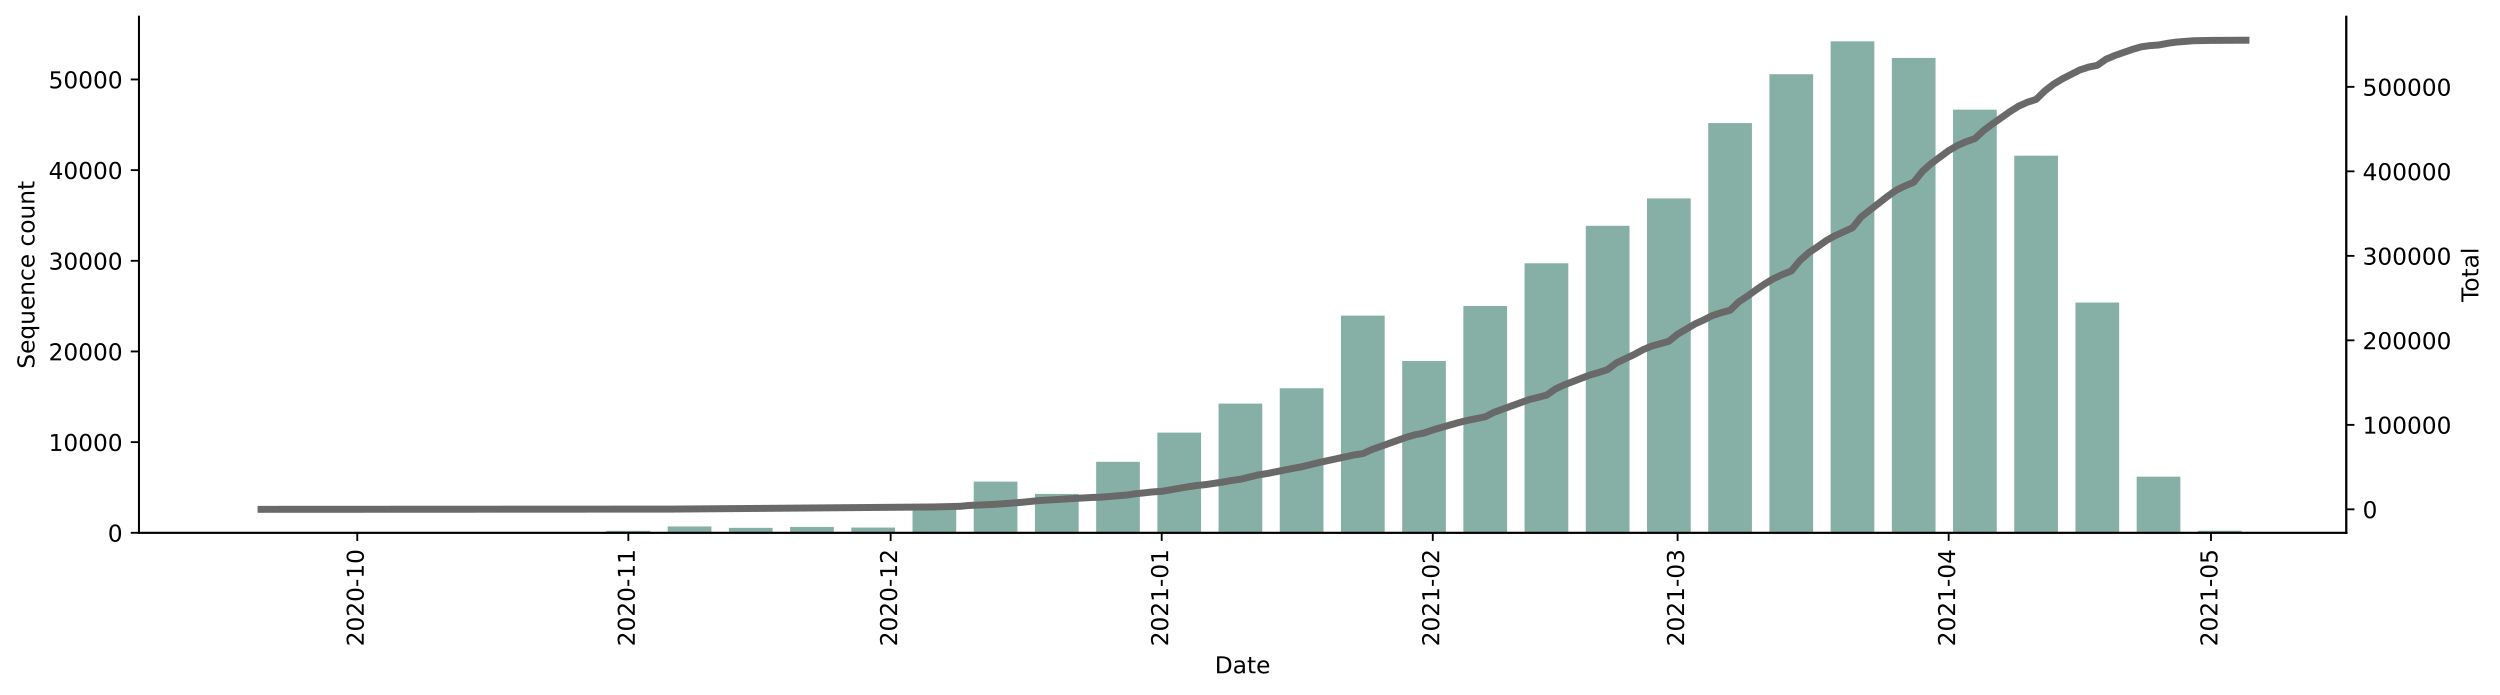 <?xml version="1.0" encoding="utf-8" standalone="no"?>
<!DOCTYPE svg PUBLIC "-//W3C//DTD SVG 1.1//EN"
  "http://www.w3.org/Graphics/SVG/1.1/DTD/svg11.dtd">
<!-- Created with matplotlib (https://matplotlib.org/) -->
<svg height="298.621pt" version="1.1" viewBox="0 0 1074.344 298.621" width="1074.344pt" xmlns="http://www.w3.org/2000/svg" xmlns:xlink="http://www.w3.org/1999/xlink">
 <defs>
  <style type="text/css">*{stroke-linecap:butt;stroke-linejoin:round;}</style>
 </defs>
 <g id="figure_1">
  <g id="patch_1">
   <path d="M 0 298.621 
L 1074.344 298.621 
L 1074.344 0 
L 0 0 
z
" style="fill:#ffffff;"/>
  </g>
  <g id="axes_1">
   <g id="patch_2">
    <path d="M 59.691 228.96 
L 1008.291 228.96 
L 1008.291 7.2 
L 59.691 7.2 
z
" style="fill:#ffffff;"/>
   </g>
   <g id="patch_3">
    <path clip-path="url(#p184803431f)" d="M 102.809 228.96 
L 121.597 228.96 
L 121.597 228.948 
L 102.809 228.948 
z
" style="fill:#86b0a6;"/>
   </g>
   <g id="patch_4">
    <path clip-path="url(#p184803431f)" d="M 129.112 228.96 
L 147.9 228.96 
L 147.9 228.944 
L 129.112 228.944 
z
" style="fill:#86b0a6;"/>
   </g>
   <g id="patch_5">
    <path clip-path="url(#p184803431f)" d="M 155.415 228.96 
L 174.203 228.96 
L 174.203 228.956 
L 155.415 228.956 
z
" style="fill:#86b0a6;"/>
   </g>
   <g id="patch_6">
    <path clip-path="url(#p184803431f)" d="M 181.718 228.96 
L 200.506 228.96 
L 200.506 228.937 
L 181.718 228.937 
z
" style="fill:#86b0a6;"/>
   </g>
   <g id="patch_7">
    <path clip-path="url(#p184803431f)" d="M 208.021 228.96 
L 226.809 228.96 
L 226.809 228.847 
L 208.021 228.847 
z
" style="fill:#86b0a6;"/>
   </g>
   <g id="patch_8">
    <path clip-path="url(#p184803431f)" d="M 234.324 228.96 
L 253.112 228.96 
L 253.112 228.824 
L 234.324 228.824 
z
" style="fill:#86b0a6;"/>
   </g>
   <g id="patch_9">
    <path clip-path="url(#p184803431f)" d="M 260.627 228.96 
L 279.415 228.96 
L 279.415 228.134 
L 260.627 228.134 
z
" style="fill:#86b0a6;"/>
   </g>
   <g id="patch_10">
    <path clip-path="url(#p184803431f)" d="M 286.93 228.96 
L 305.718 228.96 
L 305.718 226.229 
L 286.93 226.229 
z
" style="fill:#86b0a6;"/>
   </g>
   <g id="patch_11">
    <path clip-path="url(#p184803431f)" d="M 313.233 228.96 
L 332.021 228.96 
L 332.021 226.837 
L 313.233 226.837 
z
" style="fill:#86b0a6;"/>
   </g>
   <g id="patch_12">
    <path clip-path="url(#p184803431f)" d="M 339.536 228.96 
L 358.324 228.96 
L 358.324 226.431 
L 339.536 226.431 
z
" style="fill:#86b0a6;"/>
   </g>
   <g id="patch_13">
    <path clip-path="url(#p184803431f)" d="M 365.839 228.96 
L 384.627 228.96 
L 384.627 226.692 
L 365.839 226.692 
z
" style="fill:#86b0a6;"/>
   </g>
   <g id="patch_14">
    <path clip-path="url(#p184803431f)" d="M 392.142 228.96 
L 410.93 228.96 
L 410.93 218.783 
L 392.142 218.783 
z
" style="fill:#86b0a6;"/>
   </g>
   <g id="patch_15">
    <path clip-path="url(#p184803431f)" d="M 418.445 228.96 
L 437.233 228.96 
L 437.233 206.97 
L 418.445 206.97 
z
" style="fill:#86b0a6;"/>
   </g>
   <g id="patch_16">
    <path clip-path="url(#p184803431f)" d="M 444.748 228.96 
L 463.536 228.96 
L 463.536 212.265 
L 444.748 212.265 
z
" style="fill:#86b0a6;"/>
   </g>
   <g id="patch_17">
    <path clip-path="url(#p184803431f)" d="M 471.051 228.96 
L 489.839 228.96 
L 489.839 198.441 
L 471.051 198.441 
z
" style="fill:#86b0a6;"/>
   </g>
   <g id="patch_18">
    <path clip-path="url(#p184803431f)" d="M 497.354 228.96 
L 516.142 228.96 
L 516.142 185.891 
L 497.354 185.891 
z
" style="fill:#86b0a6;"/>
   </g>
   <g id="patch_19">
    <path clip-path="url(#p184803431f)" d="M 523.657 228.96 
L 542.445 228.96 
L 542.445 173.435 
L 523.657 173.435 
z
" style="fill:#86b0a6;"/>
   </g>
   <g id="patch_20">
    <path clip-path="url(#p184803431f)" d="M 549.96 228.96 
L 568.748 228.96 
L 568.748 166.854 
L 549.96 166.854 
z
" style="fill:#86b0a6;"/>
   </g>
   <g id="patch_21">
    <path clip-path="url(#p184803431f)" d="M 576.263 228.96 
L 595.051 228.96 
L 595.051 135.618 
L 576.263 135.618 
z
" style="fill:#86b0a6;"/>
   </g>
   <g id="patch_22">
    <path clip-path="url(#p184803431f)" d="M 602.566 228.96 
L 621.354 228.96 
L 621.354 155.13 
L 602.566 155.13 
z
" style="fill:#86b0a6;"/>
   </g>
   <g id="patch_23">
    <path clip-path="url(#p184803431f)" d="M 628.869 228.96 
L 647.657 228.96 
L 647.657 131.511 
L 628.869 131.511 
z
" style="fill:#86b0a6;"/>
   </g>
   <g id="patch_24">
    <path clip-path="url(#p184803431f)" d="M 655.172 228.96 
L 673.96 228.96 
L 673.96 113.136 
L 655.172 113.136 
z
" style="fill:#86b0a6;"/>
   </g>
   <g id="patch_25">
    <path clip-path="url(#p184803431f)" d="M 681.475 228.96 
L 700.263 228.96 
L 700.263 97.033 
L 681.475 97.033 
z
" style="fill:#86b0a6;"/>
   </g>
   <g id="patch_26">
    <path clip-path="url(#p184803431f)" d="M 707.779 228.96 
L 726.566 228.96 
L 726.566 85.262 
L 707.779 85.262 
z
" style="fill:#86b0a6;"/>
   </g>
   <g id="patch_27">
    <path clip-path="url(#p184803431f)" d="M 734.082 228.96 
L 752.869 228.96 
L 752.869 52.9 
L 734.082 52.9 
z
" style="fill:#86b0a6;"/>
   </g>
   <g id="patch_28">
    <path clip-path="url(#p184803431f)" d="M 760.385 228.96 
L 779.172 228.96 
L 779.172 31.888 
L 760.385 31.888 
z
" style="fill:#86b0a6;"/>
   </g>
   <g id="patch_29">
    <path clip-path="url(#p184803431f)" d="M 786.688 228.96 
L 805.475 228.96 
L 805.475 17.76 
L 786.688 17.76 
z
" style="fill:#86b0a6;"/>
   </g>
   <g id="patch_30">
    <path clip-path="url(#p184803431f)" d="M 812.991 228.96 
L 831.779 228.96 
L 831.779 24.894 
L 812.991 24.894 
z
" style="fill:#86b0a6;"/>
   </g>
   <g id="patch_31">
    <path clip-path="url(#p184803431f)" d="M 839.294 228.96 
L 858.082 228.96 
L 858.082 47.13 
L 839.294 47.13 
z
" style="fill:#86b0a6;"/>
   </g>
   <g id="patch_32">
    <path clip-path="url(#p184803431f)" d="M 865.597 228.96 
L 884.385 228.96 
L 884.385 66.903 
L 865.597 66.903 
z
" style="fill:#86b0a6;"/>
   </g>
   <g id="patch_33">
    <path clip-path="url(#p184803431f)" d="M 891.9 228.96 
L 910.688 228.96 
L 910.688 129.995 
L 891.9 129.995 
z
" style="fill:#86b0a6;"/>
   </g>
   <g id="patch_34">
    <path clip-path="url(#p184803431f)" d="M 918.203 228.96 
L 936.991 228.96 
L 936.991 204.85 
L 918.203 204.85 
z
" style="fill:#86b0a6;"/>
   </g>
   <g id="patch_35">
    <path clip-path="url(#p184803431f)" d="M 944.506 228.96 
L 963.294 228.96 
L 963.294 228.079 
L 944.506 228.079 
z
" style="fill:#86b0a6;"/>
   </g>
   <g id="matplotlib.axis_1">
    <g id="xtick_1">
     <g id="line2d_1">
      <defs>
       <path d="M 0 0 
L 0 3.5 
" id="m1a67fd4cd6" style="stroke:#000000;stroke-width:0.8;"/>
      </defs>
      <g>
       <use style="stroke:#000000;stroke-width:0.8;" x="153.536" xlink:href="#m1a67fd4cd6" y="228.96"/>
      </g>
     </g>
     <g id="text_1">
      <!-- 2020-10 -->
      <g transform="translate(156.295 277.743)rotate(-90)scale(0.1 -0.1)">
       <defs>
        <path d="M 19.188 8.297 
L 53.609 8.297 
L 53.609 0 
L 7.328 0 
L 7.328 8.297 
Q 12.938 14.109 22.625 23.891 
Q 32.328 33.688 34.812 36.531 
Q 39.547 41.844 41.422 45.531 
Q 43.312 49.219 43.312 52.781 
Q 43.312 58.594 39.234 62.25 
Q 35.156 65.922 28.609 65.922 
Q 23.969 65.922 18.812 64.312 
Q 13.672 62.703 7.812 59.422 
L 7.812 69.391 
Q 13.766 71.781 18.938 73 
Q 24.125 74.219 28.422 74.219 
Q 39.75 74.219 46.484 68.547 
Q 53.219 62.891 53.219 53.422 
Q 53.219 48.922 51.531 44.891 
Q 49.859 40.875 45.406 35.406 
Q 44.188 33.984 37.641 27.219 
Q 31.109 20.453 19.188 8.297 
z
" id="DejaVuSans-50"/>
        <path d="M 31.781 66.406 
Q 24.172 66.406 20.328 58.906 
Q 16.5 51.422 16.5 36.375 
Q 16.5 21.391 20.328 13.891 
Q 24.172 6.391 31.781 6.391 
Q 39.453 6.391 43.281 13.891 
Q 47.125 21.391 47.125 36.375 
Q 47.125 51.422 43.281 58.906 
Q 39.453 66.406 31.781 66.406 
z
M 31.781 74.219 
Q 44.047 74.219 50.516 64.516 
Q 56.984 54.828 56.984 36.375 
Q 56.984 17.969 50.516 8.266 
Q 44.047 -1.422 31.781 -1.422 
Q 19.531 -1.422 13.062 8.266 
Q 6.594 17.969 6.594 36.375 
Q 6.594 54.828 13.062 64.516 
Q 19.531 74.219 31.781 74.219 
z
" id="DejaVuSans-48"/>
        <path d="M 4.891 31.391 
L 31.203 31.391 
L 31.203 23.391 
L 4.891 23.391 
z
" id="DejaVuSans-45"/>
        <path d="M 12.406 8.297 
L 28.516 8.297 
L 28.516 63.922 
L 10.984 60.406 
L 10.984 69.391 
L 28.422 72.906 
L 38.281 72.906 
L 38.281 8.297 
L 54.391 8.297 
L 54.391 0 
L 12.406 0 
z
" id="DejaVuSans-49"/>
       </defs>
       <use xlink:href="#DejaVuSans-50"/>
       <use x="63.623" xlink:href="#DejaVuSans-48"/>
       <use x="127.246" xlink:href="#DejaVuSans-50"/>
       <use x="190.869" xlink:href="#DejaVuSans-48"/>
       <use x="254.492" xlink:href="#DejaVuSans-45"/>
       <use x="290.576" xlink:href="#DejaVuSans-49"/>
       <use x="354.199" xlink:href="#DejaVuSans-48"/>
      </g>
     </g>
    </g>
    <g id="xtick_2">
     <g id="line2d_2">
      <g>
       <use style="stroke:#000000;stroke-width:0.8;" x="270.021" xlink:href="#m1a67fd4cd6" y="228.96"/>
      </g>
     </g>
     <g id="text_2">
      <!-- 2020-11 -->
      <g transform="translate(272.78 277.743)rotate(-90)scale(0.1 -0.1)">
       <use xlink:href="#DejaVuSans-50"/>
       <use x="63.623" xlink:href="#DejaVuSans-48"/>
       <use x="127.246" xlink:href="#DejaVuSans-50"/>
       <use x="190.869" xlink:href="#DejaVuSans-48"/>
       <use x="254.492" xlink:href="#DejaVuSans-45"/>
       <use x="290.576" xlink:href="#DejaVuSans-49"/>
       <use x="354.199" xlink:href="#DejaVuSans-49"/>
      </g>
     </g>
    </g>
    <g id="xtick_3">
     <g id="line2d_3">
      <g>
       <use style="stroke:#000000;stroke-width:0.8;" x="382.748" xlink:href="#m1a67fd4cd6" y="228.96"/>
      </g>
     </g>
     <g id="text_3">
      <!-- 2020-12 -->
      <g transform="translate(385.508 277.743)rotate(-90)scale(0.1 -0.1)">
       <use xlink:href="#DejaVuSans-50"/>
       <use x="63.623" xlink:href="#DejaVuSans-48"/>
       <use x="127.246" xlink:href="#DejaVuSans-50"/>
       <use x="190.869" xlink:href="#DejaVuSans-48"/>
       <use x="254.492" xlink:href="#DejaVuSans-45"/>
       <use x="290.576" xlink:href="#DejaVuSans-49"/>
       <use x="354.199" xlink:href="#DejaVuSans-50"/>
      </g>
     </g>
    </g>
    <g id="xtick_4">
     <g id="line2d_4">
      <g>
       <use style="stroke:#000000;stroke-width:0.8;" x="499.233" xlink:href="#m1a67fd4cd6" y="228.96"/>
      </g>
     </g>
     <g id="text_4">
      <!-- 2021-01 -->
      <g transform="translate(501.992 277.743)rotate(-90)scale(0.1 -0.1)">
       <use xlink:href="#DejaVuSans-50"/>
       <use x="63.623" xlink:href="#DejaVuSans-48"/>
       <use x="127.246" xlink:href="#DejaVuSans-50"/>
       <use x="190.869" xlink:href="#DejaVuSans-49"/>
       <use x="254.492" xlink:href="#DejaVuSans-45"/>
       <use x="290.576" xlink:href="#DejaVuSans-48"/>
       <use x="354.199" xlink:href="#DejaVuSans-49"/>
      </g>
     </g>
    </g>
    <g id="xtick_5">
     <g id="line2d_5">
      <g>
       <use style="stroke:#000000;stroke-width:0.8;" x="615.718" xlink:href="#m1a67fd4cd6" y="228.96"/>
      </g>
     </g>
     <g id="text_5">
      <!-- 2021-02 -->
      <g transform="translate(618.477 277.743)rotate(-90)scale(0.1 -0.1)">
       <use xlink:href="#DejaVuSans-50"/>
       <use x="63.623" xlink:href="#DejaVuSans-48"/>
       <use x="127.246" xlink:href="#DejaVuSans-50"/>
       <use x="190.869" xlink:href="#DejaVuSans-49"/>
       <use x="254.492" xlink:href="#DejaVuSans-45"/>
       <use x="290.576" xlink:href="#DejaVuSans-48"/>
       <use x="354.199" xlink:href="#DejaVuSans-50"/>
      </g>
     </g>
    </g>
    <g id="xtick_6">
     <g id="line2d_6">
      <g>
       <use style="stroke:#000000;stroke-width:0.8;" x="720.93" xlink:href="#m1a67fd4cd6" y="228.96"/>
      </g>
     </g>
     <g id="text_6">
      <!-- 2021-03 -->
      <g transform="translate(723.689 277.743)rotate(-90)scale(0.1 -0.1)">
       <defs>
        <path d="M 40.578 39.312 
Q 47.656 37.797 51.625 33 
Q 55.609 28.219 55.609 21.188 
Q 55.609 10.406 48.188 4.484 
Q 40.766 -1.422 27.094 -1.422 
Q 22.516 -1.422 17.656 -0.516 
Q 12.797 0.391 7.625 2.203 
L 7.625 11.719 
Q 11.719 9.328 16.594 8.109 
Q 21.484 6.891 26.812 6.891 
Q 36.078 6.891 40.938 10.547 
Q 45.797 14.203 45.797 21.188 
Q 45.797 27.641 41.281 31.266 
Q 36.766 34.906 28.719 34.906 
L 20.219 34.906 
L 20.219 43.016 
L 29.109 43.016 
Q 36.375 43.016 40.234 45.922 
Q 44.094 48.828 44.094 54.297 
Q 44.094 59.906 40.109 62.906 
Q 36.141 65.922 28.719 65.922 
Q 24.656 65.922 20.016 65.031 
Q 15.375 64.156 9.812 62.312 
L 9.812 71.094 
Q 15.438 72.656 20.344 73.438 
Q 25.25 74.219 29.594 74.219 
Q 40.828 74.219 47.359 69.109 
Q 53.906 64.016 53.906 55.328 
Q 53.906 49.266 50.438 45.094 
Q 46.969 40.922 40.578 39.312 
z
" id="DejaVuSans-51"/>
       </defs>
       <use xlink:href="#DejaVuSans-50"/>
       <use x="63.623" xlink:href="#DejaVuSans-48"/>
       <use x="127.246" xlink:href="#DejaVuSans-50"/>
       <use x="190.869" xlink:href="#DejaVuSans-49"/>
       <use x="254.492" xlink:href="#DejaVuSans-45"/>
       <use x="290.576" xlink:href="#DejaVuSans-48"/>
       <use x="354.199" xlink:href="#DejaVuSans-51"/>
      </g>
     </g>
    </g>
    <g id="xtick_7">
     <g id="line2d_7">
      <g>
       <use style="stroke:#000000;stroke-width:0.8;" x="837.415" xlink:href="#m1a67fd4cd6" y="228.96"/>
      </g>
     </g>
     <g id="text_7">
      <!-- 2021-04 -->
      <g transform="translate(840.174 277.743)rotate(-90)scale(0.1 -0.1)">
       <defs>
        <path d="M 37.797 64.312 
L 12.891 25.391 
L 37.797 25.391 
z
M 35.203 72.906 
L 47.609 72.906 
L 47.609 25.391 
L 58.016 25.391 
L 58.016 17.188 
L 47.609 17.188 
L 47.609 0 
L 37.797 0 
L 37.797 17.188 
L 4.891 17.188 
L 4.891 26.703 
z
" id="DejaVuSans-52"/>
       </defs>
       <use xlink:href="#DejaVuSans-50"/>
       <use x="63.623" xlink:href="#DejaVuSans-48"/>
       <use x="127.246" xlink:href="#DejaVuSans-50"/>
       <use x="190.869" xlink:href="#DejaVuSans-49"/>
       <use x="254.492" xlink:href="#DejaVuSans-45"/>
       <use x="290.576" xlink:href="#DejaVuSans-48"/>
       <use x="354.199" xlink:href="#DejaVuSans-52"/>
      </g>
     </g>
    </g>
    <g id="xtick_8">
     <g id="line2d_8">
      <g>
       <use style="stroke:#000000;stroke-width:0.8;" x="950.142" xlink:href="#m1a67fd4cd6" y="228.96"/>
      </g>
     </g>
     <g id="text_8">
      <!-- 2021-05 -->
      <g transform="translate(952.902 277.743)rotate(-90)scale(0.1 -0.1)">
       <defs>
        <path d="M 10.797 72.906 
L 49.516 72.906 
L 49.516 64.594 
L 19.828 64.594 
L 19.828 46.734 
Q 21.969 47.469 24.109 47.828 
Q 26.266 48.188 28.422 48.188 
Q 40.625 48.188 47.75 41.5 
Q 54.891 34.812 54.891 23.391 
Q 54.891 11.625 47.562 5.094 
Q 40.234 -1.422 26.906 -1.422 
Q 22.312 -1.422 17.547 -0.641 
Q 12.797 0.141 7.719 1.703 
L 7.719 11.625 
Q 12.109 9.234 16.797 8.062 
Q 21.484 6.891 26.703 6.891 
Q 35.156 6.891 40.078 11.328 
Q 45.016 15.766 45.016 23.391 
Q 45.016 31 40.078 35.438 
Q 35.156 39.891 26.703 39.891 
Q 22.75 39.891 18.812 39.016 
Q 14.891 38.141 10.797 36.281 
z
" id="DejaVuSans-53"/>
       </defs>
       <use xlink:href="#DejaVuSans-50"/>
       <use x="63.623" xlink:href="#DejaVuSans-48"/>
       <use x="127.246" xlink:href="#DejaVuSans-50"/>
       <use x="190.869" xlink:href="#DejaVuSans-49"/>
       <use x="254.492" xlink:href="#DejaVuSans-45"/>
       <use x="290.576" xlink:href="#DejaVuSans-48"/>
       <use x="354.199" xlink:href="#DejaVuSans-53"/>
      </g>
     </g>
    </g>
    <g id="text_9">
     <!-- Date -->
     <g transform="translate(522.04 289.341)scale(0.1 -0.1)">
      <defs>
       <path d="M 19.672 64.797 
L 19.672 8.109 
L 31.594 8.109 
Q 46.688 8.109 53.688 14.938 
Q 60.688 21.781 60.688 36.531 
Q 60.688 51.172 53.688 57.984 
Q 46.688 64.797 31.594 64.797 
z
M 9.812 72.906 
L 30.078 72.906 
Q 51.266 72.906 61.172 64.094 
Q 71.094 55.281 71.094 36.531 
Q 71.094 17.672 61.125 8.828 
Q 51.172 0 30.078 0 
L 9.812 0 
z
" id="DejaVuSans-68"/>
       <path d="M 34.281 27.484 
Q 23.391 27.484 19.188 25 
Q 14.984 22.516 14.984 16.5 
Q 14.984 11.719 18.141 8.906 
Q 21.297 6.109 26.703 6.109 
Q 34.188 6.109 38.703 11.406 
Q 43.219 16.703 43.219 25.484 
L 43.219 27.484 
z
M 52.203 31.203 
L 52.203 0 
L 43.219 0 
L 43.219 8.297 
Q 40.141 3.328 35.547 0.953 
Q 30.953 -1.422 24.312 -1.422 
Q 15.922 -1.422 10.953 3.297 
Q 6 8.016 6 15.922 
Q 6 25.141 12.172 29.828 
Q 18.359 34.516 30.609 34.516 
L 43.219 34.516 
L 43.219 35.406 
Q 43.219 41.609 39.141 45 
Q 35.062 48.391 27.688 48.391 
Q 23 48.391 18.547 47.266 
Q 14.109 46.141 10.016 43.891 
L 10.016 52.203 
Q 14.938 54.109 19.578 55.047 
Q 24.219 56 28.609 56 
Q 40.484 56 46.344 49.844 
Q 52.203 43.703 52.203 31.203 
z
" id="DejaVuSans-97"/>
       <path d="M 18.312 70.219 
L 18.312 54.688 
L 36.812 54.688 
L 36.812 47.703 
L 18.312 47.703 
L 18.312 18.016 
Q 18.312 11.328 20.141 9.422 
Q 21.969 7.516 27.594 7.516 
L 36.812 7.516 
L 36.812 0 
L 27.594 0 
Q 17.188 0 13.234 3.875 
Q 9.281 7.766 9.281 18.016 
L 9.281 47.703 
L 2.688 47.703 
L 2.688 54.688 
L 9.281 54.688 
L 9.281 70.219 
z
" id="DejaVuSans-116"/>
       <path d="M 56.203 29.594 
L 56.203 25.203 
L 14.891 25.203 
Q 15.484 15.922 20.484 11.062 
Q 25.484 6.203 34.422 6.203 
Q 39.594 6.203 44.453 7.469 
Q 49.312 8.734 54.109 11.281 
L 54.109 2.781 
Q 49.266 0.734 44.188 -0.344 
Q 39.109 -1.422 33.891 -1.422 
Q 20.797 -1.422 13.156 6.188 
Q 5.516 13.812 5.516 26.812 
Q 5.516 40.234 12.766 48.109 
Q 20.016 56 32.328 56 
Q 43.359 56 49.781 48.891 
Q 56.203 41.797 56.203 29.594 
z
M 47.219 32.234 
Q 47.125 39.594 43.094 43.984 
Q 39.062 48.391 32.422 48.391 
Q 24.906 48.391 20.391 44.141 
Q 15.875 39.891 15.188 32.172 
z
" id="DejaVuSans-101"/>
      </defs>
      <use xlink:href="#DejaVuSans-68"/>
      <use x="77.002" xlink:href="#DejaVuSans-97"/>
      <use x="138.281" xlink:href="#DejaVuSans-116"/>
      <use x="177.49" xlink:href="#DejaVuSans-101"/>
     </g>
    </g>
   </g>
   <g id="matplotlib.axis_2">
    <g id="ytick_1">
     <g id="line2d_9">
      <defs>
       <path d="M 0 0 
L -3.5 0 
" id="m979aa6fe91" style="stroke:#000000;stroke-width:0.8;"/>
      </defs>
      <g>
       <use style="stroke:#000000;stroke-width:0.8;" x="59.691" xlink:href="#m979aa6fe91" y="228.96"/>
      </g>
     </g>
     <g id="text_10">
      <!-- 0 -->
      <g transform="translate(46.328 232.759)scale(0.1 -0.1)">
       <use xlink:href="#DejaVuSans-48"/>
      </g>
     </g>
    </g>
    <g id="ytick_2">
     <g id="line2d_10">
      <g>
       <use style="stroke:#000000;stroke-width:0.8;" x="59.691" xlink:href="#m979aa6fe91" y="189.998"/>
      </g>
     </g>
     <g id="text_11">
      <!-- 10000 -->
      <g transform="translate(20.878 193.797)scale(0.1 -0.1)">
       <use xlink:href="#DejaVuSans-49"/>
       <use x="63.623" xlink:href="#DejaVuSans-48"/>
       <use x="127.246" xlink:href="#DejaVuSans-48"/>
       <use x="190.869" xlink:href="#DejaVuSans-48"/>
       <use x="254.492" xlink:href="#DejaVuSans-48"/>
      </g>
     </g>
    </g>
    <g id="ytick_3">
     <g id="line2d_11">
      <g>
       <use style="stroke:#000000;stroke-width:0.8;" x="59.691" xlink:href="#m979aa6fe91" y="151.035"/>
      </g>
     </g>
     <g id="text_12">
      <!-- 20000 -->
      <g transform="translate(20.878 154.834)scale(0.1 -0.1)">
       <use xlink:href="#DejaVuSans-50"/>
       <use x="63.623" xlink:href="#DejaVuSans-48"/>
       <use x="127.246" xlink:href="#DejaVuSans-48"/>
       <use x="190.869" xlink:href="#DejaVuSans-48"/>
       <use x="254.492" xlink:href="#DejaVuSans-48"/>
      </g>
     </g>
    </g>
    <g id="ytick_4">
     <g id="line2d_12">
      <g>
       <use style="stroke:#000000;stroke-width:0.8;" x="59.691" xlink:href="#m979aa6fe91" y="112.073"/>
      </g>
     </g>
     <g id="text_13">
      <!-- 30000 -->
      <g transform="translate(20.878 115.872)scale(0.1 -0.1)">
       <use xlink:href="#DejaVuSans-51"/>
       <use x="63.623" xlink:href="#DejaVuSans-48"/>
       <use x="127.246" xlink:href="#DejaVuSans-48"/>
       <use x="190.869" xlink:href="#DejaVuSans-48"/>
       <use x="254.492" xlink:href="#DejaVuSans-48"/>
      </g>
     </g>
    </g>
    <g id="ytick_5">
     <g id="line2d_13">
      <g>
       <use style="stroke:#000000;stroke-width:0.8;" x="59.691" xlink:href="#m979aa6fe91" y="73.11"/>
      </g>
     </g>
     <g id="text_14">
      <!-- 40000 -->
      <g transform="translate(20.878 76.909)scale(0.1 -0.1)">
       <use xlink:href="#DejaVuSans-52"/>
       <use x="63.623" xlink:href="#DejaVuSans-48"/>
       <use x="127.246" xlink:href="#DejaVuSans-48"/>
       <use x="190.869" xlink:href="#DejaVuSans-48"/>
       <use x="254.492" xlink:href="#DejaVuSans-48"/>
      </g>
     </g>
    </g>
    <g id="ytick_6">
     <g id="line2d_14">
      <g>
       <use style="stroke:#000000;stroke-width:0.8;" x="59.691" xlink:href="#m979aa6fe91" y="34.148"/>
      </g>
     </g>
     <g id="text_15">
      <!-- 50000 -->
      <g transform="translate(20.878 37.947)scale(0.1 -0.1)">
       <use xlink:href="#DejaVuSans-53"/>
       <use x="63.623" xlink:href="#DejaVuSans-48"/>
       <use x="127.246" xlink:href="#DejaVuSans-48"/>
       <use x="190.869" xlink:href="#DejaVuSans-48"/>
       <use x="254.492" xlink:href="#DejaVuSans-48"/>
      </g>
     </g>
    </g>
    <g id="text_16">
     <!-- Sequence count -->
     <g transform="translate(14.798 158.44)rotate(-90)scale(0.1 -0.1)">
      <defs>
       <path d="M 53.516 70.516 
L 53.516 60.891 
Q 47.906 63.578 42.922 64.891 
Q 37.938 66.219 33.297 66.219 
Q 25.25 66.219 20.875 63.094 
Q 16.5 59.969 16.5 54.203 
Q 16.5 49.359 19.406 46.891 
Q 22.312 44.438 30.422 42.922 
L 36.375 41.703 
Q 47.406 39.594 52.656 34.297 
Q 57.906 29 57.906 20.125 
Q 57.906 9.516 50.797 4.047 
Q 43.703 -1.422 29.984 -1.422 
Q 24.812 -1.422 18.969 -0.25 
Q 13.141 0.922 6.891 3.219 
L 6.891 13.375 
Q 12.891 10.016 18.656 8.297 
Q 24.422 6.594 29.984 6.594 
Q 38.422 6.594 43.016 9.906 
Q 47.609 13.234 47.609 19.391 
Q 47.609 24.75 44.312 27.781 
Q 41.016 30.812 33.5 32.328 
L 27.484 33.5 
Q 16.453 35.688 11.516 40.375 
Q 6.594 45.062 6.594 53.422 
Q 6.594 63.094 13.406 68.656 
Q 20.219 74.219 32.172 74.219 
Q 37.312 74.219 42.625 73.281 
Q 47.953 72.359 53.516 70.516 
z
" id="DejaVuSans-83"/>
       <path d="M 14.797 27.297 
Q 14.797 17.391 18.875 11.75 
Q 22.953 6.109 30.078 6.109 
Q 37.203 6.109 41.297 11.75 
Q 45.406 17.391 45.406 27.297 
Q 45.406 37.203 41.297 42.844 
Q 37.203 48.484 30.078 48.484 
Q 22.953 48.484 18.875 42.844 
Q 14.797 37.203 14.797 27.297 
z
M 45.406 8.203 
Q 42.578 3.328 38.25 0.953 
Q 33.938 -1.422 27.875 -1.422 
Q 17.969 -1.422 11.734 6.484 
Q 5.516 14.406 5.516 27.297 
Q 5.516 40.188 11.734 48.094 
Q 17.969 56 27.875 56 
Q 33.938 56 38.25 53.625 
Q 42.578 51.266 45.406 46.391 
L 45.406 54.688 
L 54.391 54.688 
L 54.391 -20.797 
L 45.406 -20.797 
z
" id="DejaVuSans-113"/>
       <path d="M 8.5 21.578 
L 8.5 54.688 
L 17.484 54.688 
L 17.484 21.922 
Q 17.484 14.156 20.5 10.266 
Q 23.531 6.391 29.594 6.391 
Q 36.859 6.391 41.078 11.031 
Q 45.312 15.672 45.312 23.688 
L 45.312 54.688 
L 54.297 54.688 
L 54.297 0 
L 45.312 0 
L 45.312 8.406 
Q 42.047 3.422 37.719 1 
Q 33.406 -1.422 27.688 -1.422 
Q 18.266 -1.422 13.375 4.438 
Q 8.5 10.297 8.5 21.578 
z
M 31.109 56 
z
" id="DejaVuSans-117"/>
       <path d="M 54.891 33.016 
L 54.891 0 
L 45.906 0 
L 45.906 32.719 
Q 45.906 40.484 42.875 44.328 
Q 39.844 48.188 33.797 48.188 
Q 26.516 48.188 22.312 43.547 
Q 18.109 38.922 18.109 30.906 
L 18.109 0 
L 9.078 0 
L 9.078 54.688 
L 18.109 54.688 
L 18.109 46.188 
Q 21.344 51.125 25.703 53.562 
Q 30.078 56 35.797 56 
Q 45.219 56 50.047 50.172 
Q 54.891 44.344 54.891 33.016 
z
" id="DejaVuSans-110"/>
       <path d="M 48.781 52.594 
L 48.781 44.188 
Q 44.969 46.297 41.141 47.344 
Q 37.312 48.391 33.406 48.391 
Q 24.656 48.391 19.812 42.844 
Q 14.984 37.312 14.984 27.297 
Q 14.984 17.281 19.812 11.734 
Q 24.656 6.203 33.406 6.203 
Q 37.312 6.203 41.141 7.25 
Q 44.969 8.297 48.781 10.406 
L 48.781 2.094 
Q 45.016 0.344 40.984 -0.531 
Q 36.969 -1.422 32.422 -1.422 
Q 20.062 -1.422 12.781 6.344 
Q 5.516 14.109 5.516 27.297 
Q 5.516 40.672 12.859 48.328 
Q 20.219 56 33.016 56 
Q 37.156 56 41.109 55.141 
Q 45.062 54.297 48.781 52.594 
z
" id="DejaVuSans-99"/>
       <path id="DejaVuSans-32"/>
       <path d="M 30.609 48.391 
Q 23.391 48.391 19.188 42.75 
Q 14.984 37.109 14.984 27.297 
Q 14.984 17.484 19.156 11.844 
Q 23.344 6.203 30.609 6.203 
Q 37.797 6.203 41.984 11.859 
Q 46.188 17.531 46.188 27.297 
Q 46.188 37.016 41.984 42.703 
Q 37.797 48.391 30.609 48.391 
z
M 30.609 56 
Q 42.328 56 49.016 48.375 
Q 55.719 40.766 55.719 27.297 
Q 55.719 13.875 49.016 6.219 
Q 42.328 -1.422 30.609 -1.422 
Q 18.844 -1.422 12.172 6.219 
Q 5.516 13.875 5.516 27.297 
Q 5.516 40.766 12.172 48.375 
Q 18.844 56 30.609 56 
z
" id="DejaVuSans-111"/>
      </defs>
      <use xlink:href="#DejaVuSans-83"/>
      <use x="63.477" xlink:href="#DejaVuSans-101"/>
      <use x="125" xlink:href="#DejaVuSans-113"/>
      <use x="188.477" xlink:href="#DejaVuSans-117"/>
      <use x="251.855" xlink:href="#DejaVuSans-101"/>
      <use x="313.379" xlink:href="#DejaVuSans-110"/>
      <use x="376.758" xlink:href="#DejaVuSans-99"/>
      <use x="431.738" xlink:href="#DejaVuSans-101"/>
      <use x="493.262" xlink:href="#DejaVuSans-32"/>
      <use x="525.049" xlink:href="#DejaVuSans-99"/>
      <use x="580.029" xlink:href="#DejaVuSans-111"/>
      <use x="641.211" xlink:href="#DejaVuSans-117"/>
      <use x="704.59" xlink:href="#DejaVuSans-110"/>
      <use x="767.969" xlink:href="#DejaVuSans-116"/>
     </g>
    </g>
   </g>
   <g id="patch_36">
    <path d="M 59.691 228.96 
L 59.691 7.2 
" style="fill:none;stroke:#000000;stroke-linecap:square;stroke-linejoin:miter;stroke-width:0.8;"/>
   </g>
   <g id="patch_37">
    <path d="M 1008.291 228.96 
L 1008.291 7.2 
" style="fill:none;stroke:#000000;stroke-linecap:square;stroke-linejoin:miter;stroke-width:0.8;"/>
   </g>
   <g id="patch_38">
    <path d="M 59.691 228.96 
L 1008.291 228.96 
" style="fill:none;stroke:#000000;stroke-linecap:square;stroke-linejoin:miter;stroke-width:0.8;"/>
   </g>
  </g>
  <g id="axes_2">
   <g id="matplotlib.axis_3">
    <g id="ytick_7">
     <g id="line2d_15">
      <defs>
       <path d="M 0 0 
L 3.5 0 
" id="ma5a2747ba1" style="stroke:#000000;stroke-width:0.8;"/>
      </defs>
      <g>
       <use style="stroke:#000000;stroke-width:0.8;" x="1008.291" xlink:href="#ma5a2747ba1" y="218.88"/>
      </g>
     </g>
     <g id="text_17">
      <!-- 0 -->
      <g transform="translate(1015.291 222.68)scale(0.1 -0.1)">
       <use xlink:href="#DejaVuSans-48"/>
      </g>
     </g>
    </g>
    <g id="ytick_8">
     <g id="line2d_16">
      <g>
       <use style="stroke:#000000;stroke-width:0.8;" x="1008.291" xlink:href="#ma5a2747ba1" y="182.569"/>
      </g>
     </g>
     <g id="text_18">
      <!-- 100000 -->
      <g transform="translate(1015.291 186.368)scale(0.1 -0.1)">
       <use xlink:href="#DejaVuSans-49"/>
       <use x="63.623" xlink:href="#DejaVuSans-48"/>
       <use x="127.246" xlink:href="#DejaVuSans-48"/>
       <use x="190.869" xlink:href="#DejaVuSans-48"/>
       <use x="254.492" xlink:href="#DejaVuSans-48"/>
       <use x="318.115" xlink:href="#DejaVuSans-48"/>
      </g>
     </g>
    </g>
    <g id="ytick_9">
     <g id="line2d_17">
      <g>
       <use style="stroke:#000000;stroke-width:0.8;" x="1008.291" xlink:href="#ma5a2747ba1" y="146.257"/>
      </g>
     </g>
     <g id="text_19">
      <!-- 200000 -->
      <g transform="translate(1015.291 150.056)scale(0.1 -0.1)">
       <use xlink:href="#DejaVuSans-50"/>
       <use x="63.623" xlink:href="#DejaVuSans-48"/>
       <use x="127.246" xlink:href="#DejaVuSans-48"/>
       <use x="190.869" xlink:href="#DejaVuSans-48"/>
       <use x="254.492" xlink:href="#DejaVuSans-48"/>
       <use x="318.115" xlink:href="#DejaVuSans-48"/>
      </g>
     </g>
    </g>
    <g id="ytick_10">
     <g id="line2d_18">
      <g>
       <use style="stroke:#000000;stroke-width:0.8;" x="1008.291" xlink:href="#ma5a2747ba1" y="109.945"/>
      </g>
     </g>
     <g id="text_20">
      <!-- 300000 -->
      <g transform="translate(1015.291 113.744)scale(0.1 -0.1)">
       <use xlink:href="#DejaVuSans-51"/>
       <use x="63.623" xlink:href="#DejaVuSans-48"/>
       <use x="127.246" xlink:href="#DejaVuSans-48"/>
       <use x="190.869" xlink:href="#DejaVuSans-48"/>
       <use x="254.492" xlink:href="#DejaVuSans-48"/>
       <use x="318.115" xlink:href="#DejaVuSans-48"/>
      </g>
     </g>
    </g>
    <g id="ytick_11">
     <g id="line2d_19">
      <g>
       <use style="stroke:#000000;stroke-width:0.8;" x="1008.291" xlink:href="#ma5a2747ba1" y="73.634"/>
      </g>
     </g>
     <g id="text_21">
      <!-- 400000 -->
      <g transform="translate(1015.291 77.433)scale(0.1 -0.1)">
       <use xlink:href="#DejaVuSans-52"/>
       <use x="63.623" xlink:href="#DejaVuSans-48"/>
       <use x="127.246" xlink:href="#DejaVuSans-48"/>
       <use x="190.869" xlink:href="#DejaVuSans-48"/>
       <use x="254.492" xlink:href="#DejaVuSans-48"/>
       <use x="318.115" xlink:href="#DejaVuSans-48"/>
      </g>
     </g>
    </g>
    <g id="ytick_12">
     <g id="line2d_20">
      <g>
       <use style="stroke:#000000;stroke-width:0.8;" x="1008.291" xlink:href="#ma5a2747ba1" y="37.322"/>
      </g>
     </g>
     <g id="text_22">
      <!-- 500000 -->
      <g transform="translate(1015.291 41.121)scale(0.1 -0.1)">
       <use xlink:href="#DejaVuSans-53"/>
       <use x="63.623" xlink:href="#DejaVuSans-48"/>
       <use x="127.246" xlink:href="#DejaVuSans-48"/>
       <use x="190.869" xlink:href="#DejaVuSans-48"/>
       <use x="254.492" xlink:href="#DejaVuSans-48"/>
       <use x="318.115" xlink:href="#DejaVuSans-48"/>
      </g>
     </g>
    </g>
    <g id="text_23">
     <!-- Total -->
     <g transform="translate(1065.064 129.757)rotate(-90)scale(0.1 -0.1)">
      <defs>
       <path d="M -0.297 72.906 
L 61.375 72.906 
L 61.375 64.594 
L 35.5 64.594 
L 35.5 0 
L 25.594 0 
L 25.594 64.594 
L -0.297 64.594 
z
" id="DejaVuSans-84"/>
       <path d="M 9.422 75.984 
L 18.406 75.984 
L 18.406 0 
L 9.422 0 
z
" id="DejaVuSans-108"/>
      </defs>
      <use xlink:href="#DejaVuSans-84"/>
      <use x="44.084" xlink:href="#DejaVuSans-111"/>
      <use x="105.266" xlink:href="#DejaVuSans-116"/>
      <use x="144.475" xlink:href="#DejaVuSans-97"/>
      <use x="205.754" xlink:href="#DejaVuSans-108"/>
     </g>
    </g>
   </g>
   <g id="line2d_21">
    <path clip-path="url(#p184803431f)" d="M 112.203 218.88 
L 288.809 218.775 
L 326.385 218.482 
L 378.991 218.043 
L 401.536 217.851 
L 412.809 217.569 
L 416.566 217.198 
L 427.839 216.715 
L 439.112 215.86 
L 446.627 215.098 
L 469.172 213.78 
L 472.93 213.67 
L 480.445 213.052 
L 484.203 212.749 
L 487.96 212.171 
L 495.475 211.381 
L 499.233 211.141 
L 510.506 209.203 
L 514.263 208.615 
L 518.021 208.27 
L 525.536 207.152 
L 529.294 206.464 
L 533.051 205.944 
L 540.566 204.13 
L 544.324 203.52 
L 555.597 201.289 
L 559.354 200.603 
L 566.869 198.754 
L 581.9 195.501 
L 585.657 194.929 
L 589.415 193.216 
L 604.445 187.872 
L 608.203 186.802 
L 611.96 186.087 
L 615.718 184.759 
L 623.233 182.603 
L 626.991 181.541 
L 630.748 180.634 
L 638.263 179.107 
L 642.021 177.171 
L 657.051 171.735 
L 664.566 169.833 
L 668.324 167.208 
L 672.082 165.439 
L 683.354 161.097 
L 687.112 160.045 
L 690.869 158.818 
L 694.627 155.956 
L 702.142 152.4 
L 705.9 150.364 
L 709.657 148.756 
L 717.172 146.665 
L 720.93 143.609 
L 728.445 139.186 
L 732.203 137.465 
L 735.96 135.585 
L 739.718 134.357 
L 743.475 133.36 
L 747.233 129.688 
L 750.991 127.219 
L 754.748 124.479 
L 758.506 121.945 
L 762.263 119.68 
L 766.021 117.949 
L 769.779 116.464 
L 773.536 111.91 
L 777.294 108.577 
L 781.051 106.079 
L 784.809 103.387 
L 788.566 101.299 
L 796.082 97.887 
L 799.839 93.195 
L 811.112 84.409 
L 814.869 81.72 
L 818.627 79.9 
L 822.385 78.341 
L 826.142 73.643 
L 829.9 70.296 
L 837.415 64.717 
L 841.172 62.534 
L 844.93 60.881 
L 848.688 59.564 
L 852.445 56.084 
L 856.203 53.272 
L 863.718 47.992 
L 867.475 45.612 
L 871.233 43.935 
L 874.991 42.72 
L 878.748 39.062 
L 882.506 36.148 
L 886.263 33.887 
L 893.779 30.056 
L 897.536 28.832 
L 901.294 28.071 
L 905.051 25.436 
L 908.809 23.858 
L 916.324 21.239 
L 920.082 20.137 
L 923.839 19.609 
L 927.597 19.345 
L 931.354 18.63 
L 935.112 18.105 
L 942.627 17.507 
L 950.142 17.362 
L 965.172 17.28 
L 965.172 17.28 
" style="fill:none;stroke:#696969;stroke-linecap:square;stroke-width:3;"/>
   </g>
   <g id="patch_39">
    <path d="M 59.691 228.96 
L 59.691 7.2 
" style="fill:none;stroke:#000000;stroke-linecap:square;stroke-linejoin:miter;stroke-width:0.8;"/>
   </g>
   <g id="patch_40">
    <path d="M 1008.291 228.96 
L 1008.291 7.2 
" style="fill:none;stroke:#000000;stroke-linecap:square;stroke-linejoin:miter;stroke-width:0.8;"/>
   </g>
   <g id="patch_41">
    <path d="M 59.691 228.96 
L 1008.291 228.96 
" style="fill:none;stroke:#000000;stroke-linecap:square;stroke-linejoin:miter;stroke-width:0.8;"/>
   </g>
  </g>
 </g>
 <defs>
  <clipPath id="p184803431f">
   <rect height="221.76" width="948.6" x="59.691" y="7.2"/>
  </clipPath>
 </defs>
</svg>
